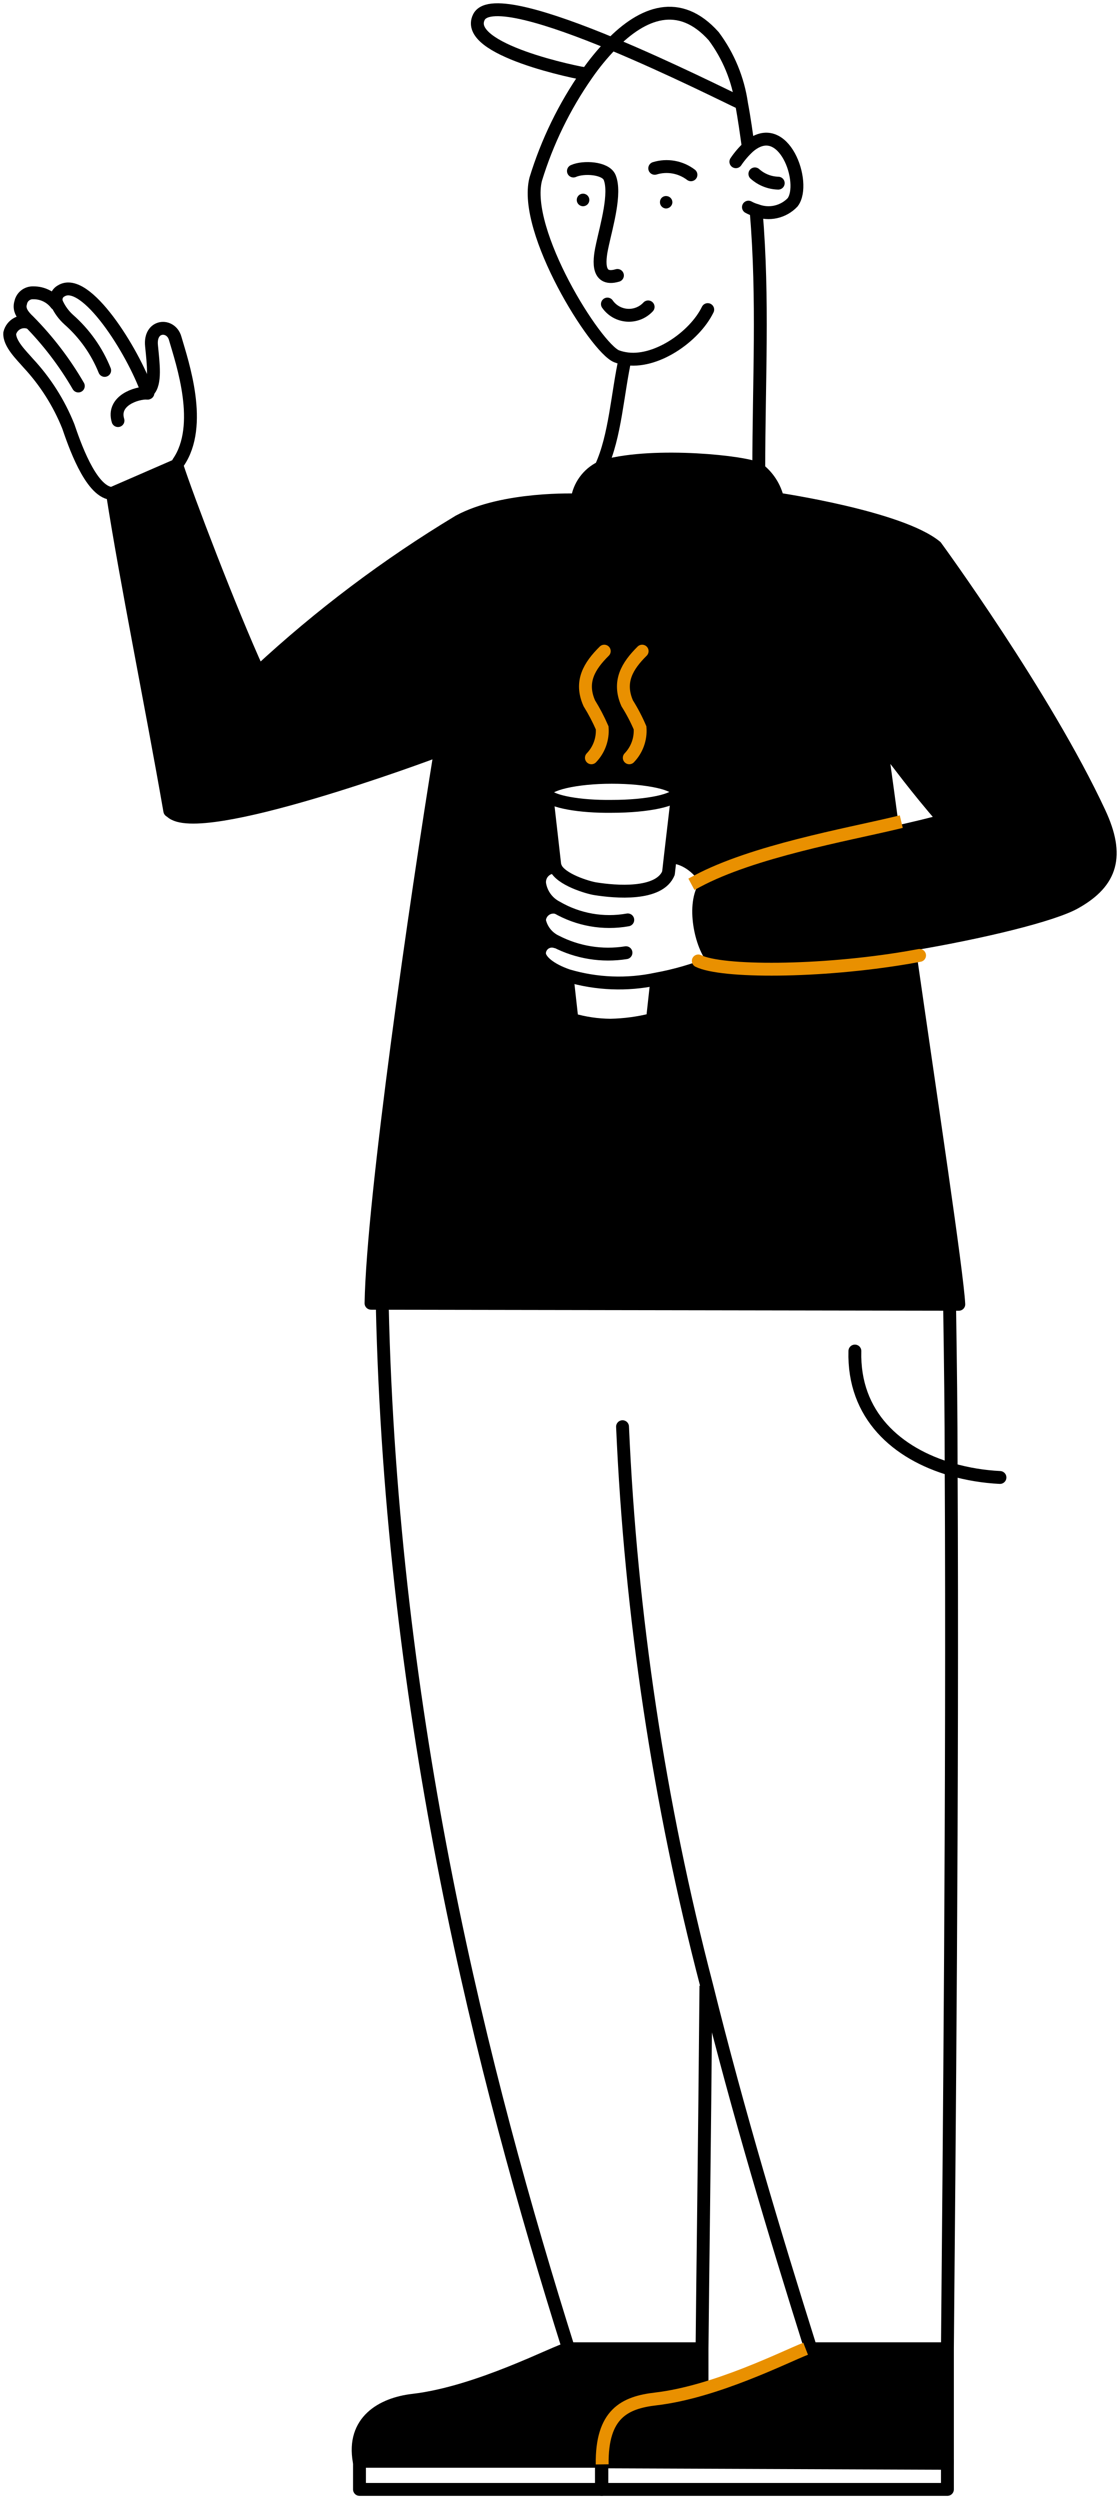 <svg width="230" height="514" viewBox="0 0 230 514" fill="none" xmlns="http://www.w3.org/2000/svg">
<path d="M183.849 171.577C188.346 170.561 191.98 169.699 194.321 169.021C187.945 161.629 185.389 157.933 181.231 152.666C181.231 152.666 182.063 158.395 183.818 171.516L183.849 171.577ZM186.929 194.554V194.831C191.457 226.432 196.754 261.359 197.124 268.166L76.203 267.951C76.603 246.206 85.443 185.314 90.525 153.991C87.845 155.099 40.691 172.471 35.085 166.773V166.619C31.173 144.196 26.153 119.741 23.289 101.323L36.533 95.563C38.596 102 47.59 125.562 53.226 137.913C65.862 126.281 79.661 115.981 94.406 107.175C103.646 102.185 118.738 102.801 118.738 102.801C118.931 101.383 119.47 100.034 120.308 98.874C121.146 97.713 122.257 96.777 123.543 96.148L124.436 95.809C134.754 92.976 153.665 95.009 156.037 96.456C158.023 97.993 159.416 100.169 159.979 102.616C159.979 102.616 185.143 106.312 192.535 112.38C192.535 112.38 214.957 143.026 226.168 167.081C230.295 175.92 228.725 181.341 221.209 185.561C216.897 188.456 202.113 191.905 186.991 194.554H186.929ZM145.195 182.234C145.749 180.756 142.331 176.598 138.296 176.259H137.895L139.435 163.077C139.435 161.444 133.275 159.997 125.853 159.997C118.43 159.997 112.301 161.352 112.301 163.077C112.305 163.266 112.37 163.45 112.485 163.6L114.149 178.23C114.135 178.312 114.135 178.395 114.149 178.477C113.704 178.448 113.259 178.516 112.844 178.676C112.429 178.836 112.053 179.084 111.743 179.403C111.432 179.722 111.195 180.105 111.047 180.524C110.898 180.944 110.843 181.391 110.884 181.834C111.038 182.87 111.436 183.855 112.047 184.707C112.658 185.559 113.463 186.253 114.395 186.731V186.731C113.986 186.641 113.562 186.641 113.154 186.732C112.745 186.823 112.361 187.003 112.029 187.258C111.697 187.514 111.426 187.839 111.233 188.211C111.04 188.583 110.932 188.992 110.915 189.411C111.111 190.345 111.522 191.221 112.116 191.97C112.709 192.718 113.468 193.318 114.333 193.723C113.956 193.598 113.555 193.563 113.162 193.62C112.769 193.678 112.395 193.826 112.069 194.053C111.743 194.28 111.475 194.58 111.285 194.929C111.095 195.278 110.99 195.666 110.976 196.063C110.976 197.542 113.071 199.39 116.828 200.683V201.423L117.752 209.708C120.324 210.46 122.988 210.854 125.668 210.878C128.588 210.818 131.491 210.425 134.323 209.708L135.185 201.885V201.392C139.063 200.685 142.86 199.591 146.519 198.127L147.043 197.696C144.302 194.955 142.331 186.084 145.257 182.234H145.195Z" fill="black"/>
<path d="M123.82 506.157V505.973H73.955C72.508 497.78 78.606 494.176 85.043 493.437C98.441 491.866 114.519 483.335 117.014 482.811H144.487C144.487 487.554 144.487 490.449 144.487 491.035V491.404C141.349 492.364 138.134 493.055 134.878 493.468C128.44 494.299 122.311 497.903 123.82 506.157Z" fill="black"/>
<path d="M123.82 505.972V506.157C122.311 497.903 128.44 494.299 134.877 493.56C138.133 493.147 141.348 492.456 144.487 491.496C155.051 488.416 164.938 483.334 166.847 482.934H195.029C195.029 495.531 194.875 503.878 195.029 506.034L123.82 505.972Z" fill="black"/>
<path d="M137.125 40.308C137.463 40.332 137.778 40.487 138.003 40.74C138.227 40.993 138.344 41.325 138.327 41.663C138.295 42.003 138.133 42.319 137.875 42.542C137.617 42.766 137.282 42.882 136.941 42.864C136.603 42.833 136.291 42.67 136.072 42.411C135.853 42.151 135.745 41.817 135.77 41.478C135.778 41.311 135.819 41.147 135.892 40.996C135.966 40.845 136.069 40.711 136.196 40.601C136.323 40.492 136.47 40.409 136.63 40.359C136.79 40.308 136.959 40.291 137.125 40.308V40.308Z" fill="black"/>
<path d="M120.217 39.846C120.523 39.91 120.795 40.084 120.982 40.333C121.17 40.583 121.261 40.892 121.239 41.204C121.216 41.516 121.082 41.809 120.86 42.029C120.638 42.249 120.344 42.382 120.032 42.402C119.848 42.414 119.663 42.386 119.49 42.321C119.317 42.255 119.161 42.153 119.03 42.022C118.9 41.891 118.8 41.733 118.736 41.56C118.671 41.387 118.645 41.202 118.658 41.018C118.672 40.833 118.724 40.654 118.813 40.492C118.901 40.33 119.023 40.188 119.171 40.077C119.319 39.966 119.488 39.888 119.669 39.848C119.849 39.808 120.036 39.807 120.217 39.846V39.846Z" fill="black"/>
<path d="M90.618 154.083C87.938 155.191 40.783 172.563 35.178 166.865" stroke="black" stroke-width="2.649" stroke-miterlimit="10"/>
<path d="M153.912 30.02C153.542 27.433 153.142 24.415 152.557 21.334C151.837 16.299 149.867 11.523 146.828 7.444C139.775 -0.441 132.198 2.516 125.761 9.138C123.913 11.051 122.224 13.111 120.709 15.298C116.104 21.892 112.56 29.167 110.207 36.858C107.496 47.514 122.527 71.538 126.869 73.263C127.39 73.454 127.925 73.598 128.471 73.695C134.816 74.896 142.885 69.228 145.596 63.654" stroke="black" stroke-width="2.649" stroke-miterlimit="10" stroke-linecap="round"/>
<path d="M156.099 96.549C156.099 78.315 157.084 61.745 155.575 43.572" stroke="black" stroke-width="2.649" stroke-miterlimit="10"/>
<path d="M128.625 72.894C128.61 73.14 128.61 73.387 128.625 73.633C127.023 80.81 126.592 89.68 123.635 96.056" stroke="black" stroke-width="2.649" stroke-miterlimit="10"/>
<path d="M151.386 33.254C152.147 32.129 153.036 31.095 154.035 30.174C161.242 24.014 166.016 37.72 163.059 41.601C162.126 42.582 160.922 43.264 159.6 43.56C158.279 43.856 156.899 43.753 155.636 43.264C155.057 43.106 154.498 42.879 153.973 42.587" stroke="black" stroke-width="2.649" stroke-miterlimit="10" stroke-linecap="round"/>
<path d="M120.771 15.236C119.046 15.052 95.115 10.216 98.533 3.502C100.505 -0.318 113.194 3.748 125.822 8.984C137.834 13.974 149.846 20.01 152.618 21.304L153.049 21.489" stroke="black" stroke-width="2.649" stroke-miterlimit="10"/>
<path d="M134.693 34.61C135.951 34.223 137.283 34.141 138.58 34.371C139.876 34.602 141.098 35.138 142.146 35.935" stroke="black" stroke-width="2.649" stroke-miterlimit="10" stroke-linecap="round"/>
<path d="M155.298 35.749C156.622 36.936 158.325 37.613 160.103 37.659" stroke="black" stroke-width="2.649" stroke-miterlimit="10" stroke-linecap="round"/>
<path d="M117.968 35.164C120.001 34.24 124.59 34.486 125.421 36.488C126.746 39.722 124.775 46.437 123.943 50.287C123.358 52.905 122.434 57.987 127.023 56.632" stroke="black" stroke-width="2.649" stroke-miterlimit="10" stroke-linecap="round"/>
<path d="M133.337 63.099C132.789 63.69 132.116 64.151 131.367 64.447C130.618 64.744 129.812 64.869 129.008 64.812C128.204 64.756 127.423 64.521 126.723 64.123C126.022 63.725 125.42 63.175 124.959 62.514" stroke="black" stroke-width="2.649" stroke-miterlimit="10" stroke-linecap="round"/>
<path d="M145.226 408.276C144.949 441.109 144.548 469.445 144.425 482.904C144.425 487.647 144.425 490.543 144.425 491.128" stroke="black" stroke-width="2.649" stroke-miterlimit="10"/>
<path d="M175.872 277.776C175.503 290.958 184.527 298.905 195.8 302.139C199.033 303.058 202.36 303.606 205.717 303.771" stroke="black" stroke-width="2.649" stroke-miterlimit="10" stroke-linecap="round"/>
<path d="M194.907 505.973C194.907 503.817 194.907 495.47 194.907 482.873C195.246 444.527 196.016 366.511 195.677 302.139C195.677 290.681 195.523 279.655 195.369 269.368" stroke="black" stroke-width="2.649" stroke-linecap="round" stroke-linejoin="round"/>
<path d="M123.82 506.157L194.907 506.465C194.907 506.465 194.907 506.25 194.907 506.034" stroke="black" stroke-width="2.649" stroke-linecap="round" stroke-linejoin="round"/>
<path d="M128.071 293.329C129.764 332.138 135.566 370.658 145.38 408.244C151.879 434.424 159.425 459.464 166.694 482.564V482.872C164.784 483.273 154.898 488.386 144.333 491.435C141.195 492.395 137.98 493.085 134.724 493.498C128.286 494.238 122.157 497.841 123.666 506.095" stroke="black" stroke-width="2.649" stroke-linecap="round" stroke-linejoin="round"/>
<path d="M78.637 268.321C80.546 353.298 99.15 426.325 116.952 482.874C114.457 483.397 98.472 491.929 84.982 493.5C78.544 494.239 72.446 497.842 73.894 506.035H124.498" stroke="black" stroke-width="2.649" stroke-linecap="round" stroke-linejoin="round"/>
<path d="M115.812 482.904H116.951H143.963" stroke="black" stroke-width="2.649" stroke-miterlimit="10"/>
<path d="M166.817 482.904H166.848H194.968" stroke="black" stroke-width="2.649" stroke-miterlimit="10"/>
<path d="M194.907 506.466V511.826H123.82V506.158V506.004H194.907V506.035V506.466Z" stroke="black" stroke-width="2.649" stroke-linecap="round" stroke-linejoin="round"/>
<path d="M123.728 506.158V511.826H73.955V506.097V506.004H123.728V506.158Z" stroke="black" stroke-width="2.649" stroke-linecap="round" stroke-linejoin="round"/>
<path d="M187.053 194.831C191.58 226.432 196.878 261.359 197.248 268.166L76.327 267.95C76.727 246.206 85.567 185.314 90.649 153.99C90.649 153.097 90.926 152.266 91.049 151.434" stroke="black" stroke-width="2.649" stroke-linecap="round" stroke-linejoin="round"/>
<path d="M36.687 95.07C41.923 87.463 37.519 74.65 36.04 69.568C35.178 66.488 30.712 66.734 31.174 71.108C31.543 74.866 32.067 78.839 30.527 80.348" stroke="black" stroke-width="2.649" stroke-miterlimit="10" stroke-linecap="round"/>
<path d="M30.311 80.84C30.325 80.759 30.325 80.675 30.311 80.594V80.594C27.324 72.124 17.622 56.724 12.601 59.804C12.152 60.041 11.809 60.441 11.644 60.921C11.478 61.401 11.501 61.927 11.708 62.391C12.283 63.655 13.111 64.787 14.141 65.718C17.386 68.574 19.917 72.15 21.533 76.159" stroke="black" stroke-width="2.649" stroke-miterlimit="10" stroke-linecap="round"/>
<path d="M11.554 62.484C11.006 61.765 10.297 61.184 9.484 60.789C8.671 60.393 7.777 60.193 6.873 60.205C6.265 60.171 5.665 60.358 5.184 60.732C4.703 61.105 4.373 61.64 4.255 62.238C3.762 63.778 4.84 65.01 5.918 66.026C9.869 70.021 13.294 74.502 16.113 79.363" stroke="black" stroke-width="2.649" stroke-miterlimit="10" stroke-linecap="round"/>
<path d="M22.858 101.446C18.546 100.954 15.189 90.944 14.049 87.648C12.122 82.844 9.324 78.437 5.795 74.65C4.501 73.141 1.852 70.646 2.006 68.49C2.108 68.08 2.294 67.695 2.551 67.359C2.808 67.023 3.132 66.744 3.502 66.539C3.872 66.334 4.28 66.207 4.701 66.166C5.122 66.126 5.547 66.173 5.949 66.303" stroke="black" stroke-width="2.649" stroke-miterlimit="10" stroke-linecap="round"/>
<path d="M24.275 86.477C23.043 82.411 28.002 80.717 30.435 80.81" stroke="black" stroke-width="2.649" stroke-miterlimit="10" stroke-linecap="round"/>
<path d="M52.272 139.022L53.227 138.159C65.851 126.442 79.65 116.059 94.406 107.175C103.646 102.185 118.738 102.801 118.738 102.801C118.931 101.383 119.471 100.034 120.309 98.874C121.147 97.713 122.258 96.777 123.543 96.148L124.436 95.809C134.754 92.976 153.665 95.009 156.037 96.456C158.023 97.993 159.416 100.169 159.979 102.616C159.979 102.616 185.143 106.312 192.535 112.38C192.535 112.38 214.957 143.026 226.169 167.081C230.296 175.92 228.725 181.341 221.21 185.561C216.682 188.148 202.052 191.721 186.929 194.246C169.096 197.326 150.616 199.482 147.536 197.85C147.262 197.706 147.012 197.519 146.797 197.295C144.241 194.647 142.269 185.807 145.195 181.895C145.784 181.125 146.605 180.563 147.536 180.294C160.441 176.567 174.086 173.487 183.788 171.239C188.285 170.222 191.919 169.36 194.26 168.682C187.884 161.29 185.328 157.594 181.17 152.327C181.17 152.327 182.001 158.056 183.757 171.177" stroke="black" stroke-width="2.649" stroke-linecap="round" stroke-linejoin="round"/>
<path d="M137.557 179.431C135.709 184.205 126.5 183.373 122.465 182.727C121.048 182.511 115.258 180.848 114.242 178.261C114.228 178.179 114.228 178.096 114.242 178.014" stroke="black" stroke-width="2.649" stroke-miterlimit="10"/>
<path d="M114.272 178.291C113.828 178.263 113.383 178.331 112.967 178.491C112.552 178.651 112.176 178.899 111.866 179.218C111.556 179.537 111.318 179.919 111.17 180.339C111.022 180.759 110.966 181.205 111.007 181.648C111.161 182.685 111.56 183.67 112.17 184.522C112.781 185.374 113.586 186.067 114.518 186.546C118.935 189.114 124.119 190.031 129.148 189.133" stroke="black" stroke-width="2.649" stroke-miterlimit="10" stroke-linecap="round"/>
<path d="M114.457 186.577C114.048 186.487 113.625 186.487 113.216 186.578C112.807 186.669 112.423 186.849 112.091 187.105C111.76 187.36 111.488 187.685 111.295 188.057C111.103 188.429 110.994 188.838 110.977 189.257C111.173 190.191 111.585 191.068 112.178 191.816C112.771 192.564 113.53 193.164 114.396 193.569C118.823 195.847 123.861 196.656 128.779 195.879" stroke="black" stroke-width="2.649" stroke-miterlimit="10" stroke-linecap="round"/>
<path d="M114.334 193.631C113.957 193.506 113.556 193.471 113.163 193.528C112.77 193.586 112.395 193.734 112.07 193.961C111.744 194.188 111.475 194.488 111.286 194.837C111.096 195.186 110.99 195.574 110.977 195.971C110.977 197.45 113.071 199.298 116.829 200.591C122.733 202.337 128.979 202.581 135.001 201.3C138.878 200.593 142.676 199.499 146.335 198.035" stroke="black" stroke-width="2.649" stroke-miterlimit="10" stroke-linecap="round"/>
<path d="M145.195 182.173C145.75 180.694 142.331 176.536 138.296 176.198" stroke="black" stroke-width="2.649" stroke-miterlimit="10" stroke-linecap="round"/>
<path d="M112.424 162.893L112.486 163.416L114.149 178.046L114.18 178.231" stroke="black" stroke-width="2.649" stroke-linecap="round" stroke-linejoin="round"/>
<path d="M139.466 162.893L139.436 162.985L137.896 176.167L137.526 179.463" stroke="black" stroke-width="2.649" stroke-linecap="round" stroke-linejoin="round"/>
<path d="M112.486 163.416C112.37 163.266 112.305 163.082 112.301 162.892C112.301 161.26 118.461 159.812 125.853 159.812C133.245 159.812 139.436 161.168 139.436 162.892C139.251 164.494 133.276 165.788 125.884 165.788C119.139 165.88 113.564 164.802 112.486 163.416Z" stroke="black" stroke-width="2.649" stroke-linecap="round" stroke-linejoin="round"/>
<path d="M135.093 201.793L134.23 209.616C131.399 210.334 128.496 210.726 125.576 210.786C122.896 210.762 120.232 210.368 117.66 209.616L116.736 201.331" stroke="black" stroke-width="2.649" stroke-linecap="round" stroke-linejoin="round"/>
<path d="M34.931 166.711C31.02 144.289 26 119.834 23.135 101.415L36.379 95.656C38.443 102.093 47.436 125.655 53.073 138.006" stroke="black" stroke-width="2.649" stroke-linecap="round" stroke-linejoin="round"/>
<path d="M129.456 155.807C130.239 154.994 130.841 154.026 131.223 152.964C131.606 151.902 131.759 150.772 131.674 149.647C130.926 147.896 130.04 146.207 129.025 144.596C127.085 140.161 129.025 136.927 132.105 133.877" stroke="#E99000" stroke-width="2.649" stroke-miterlimit="10" stroke-linecap="round"/>
<path d="M121.664 155.807C122.447 154.994 123.049 154.026 123.431 152.964C123.814 151.902 123.967 150.772 123.882 149.647C123.122 147.902 122.236 146.214 121.233 144.596C119.262 140.161 121.233 136.927 124.313 133.877" stroke="#E99000" stroke-width="2.649" stroke-miterlimit="10" stroke-linecap="round"/>
<path d="M165.739 482.904C161.458 484.567 147.259 491.775 134.939 493.222C128.471 493.962 123.759 496.302 123.882 506.682" stroke="#E99000" stroke-width="2.649" stroke-linejoin="round"/>
<path d="M143.409 181.186C154.928 175.026 174.209 171.607 184.126 169.236" stroke="#E99000" stroke-width="2.649" stroke-linecap="square" stroke-linejoin="round"/>
<path d="M189.178 196.433L186.775 196.864C168.603 199.944 148.46 199.944 143.655 197.572" stroke="#E99000" stroke-width="2.649" stroke-linecap="round" stroke-linejoin="round"/>
</svg>
